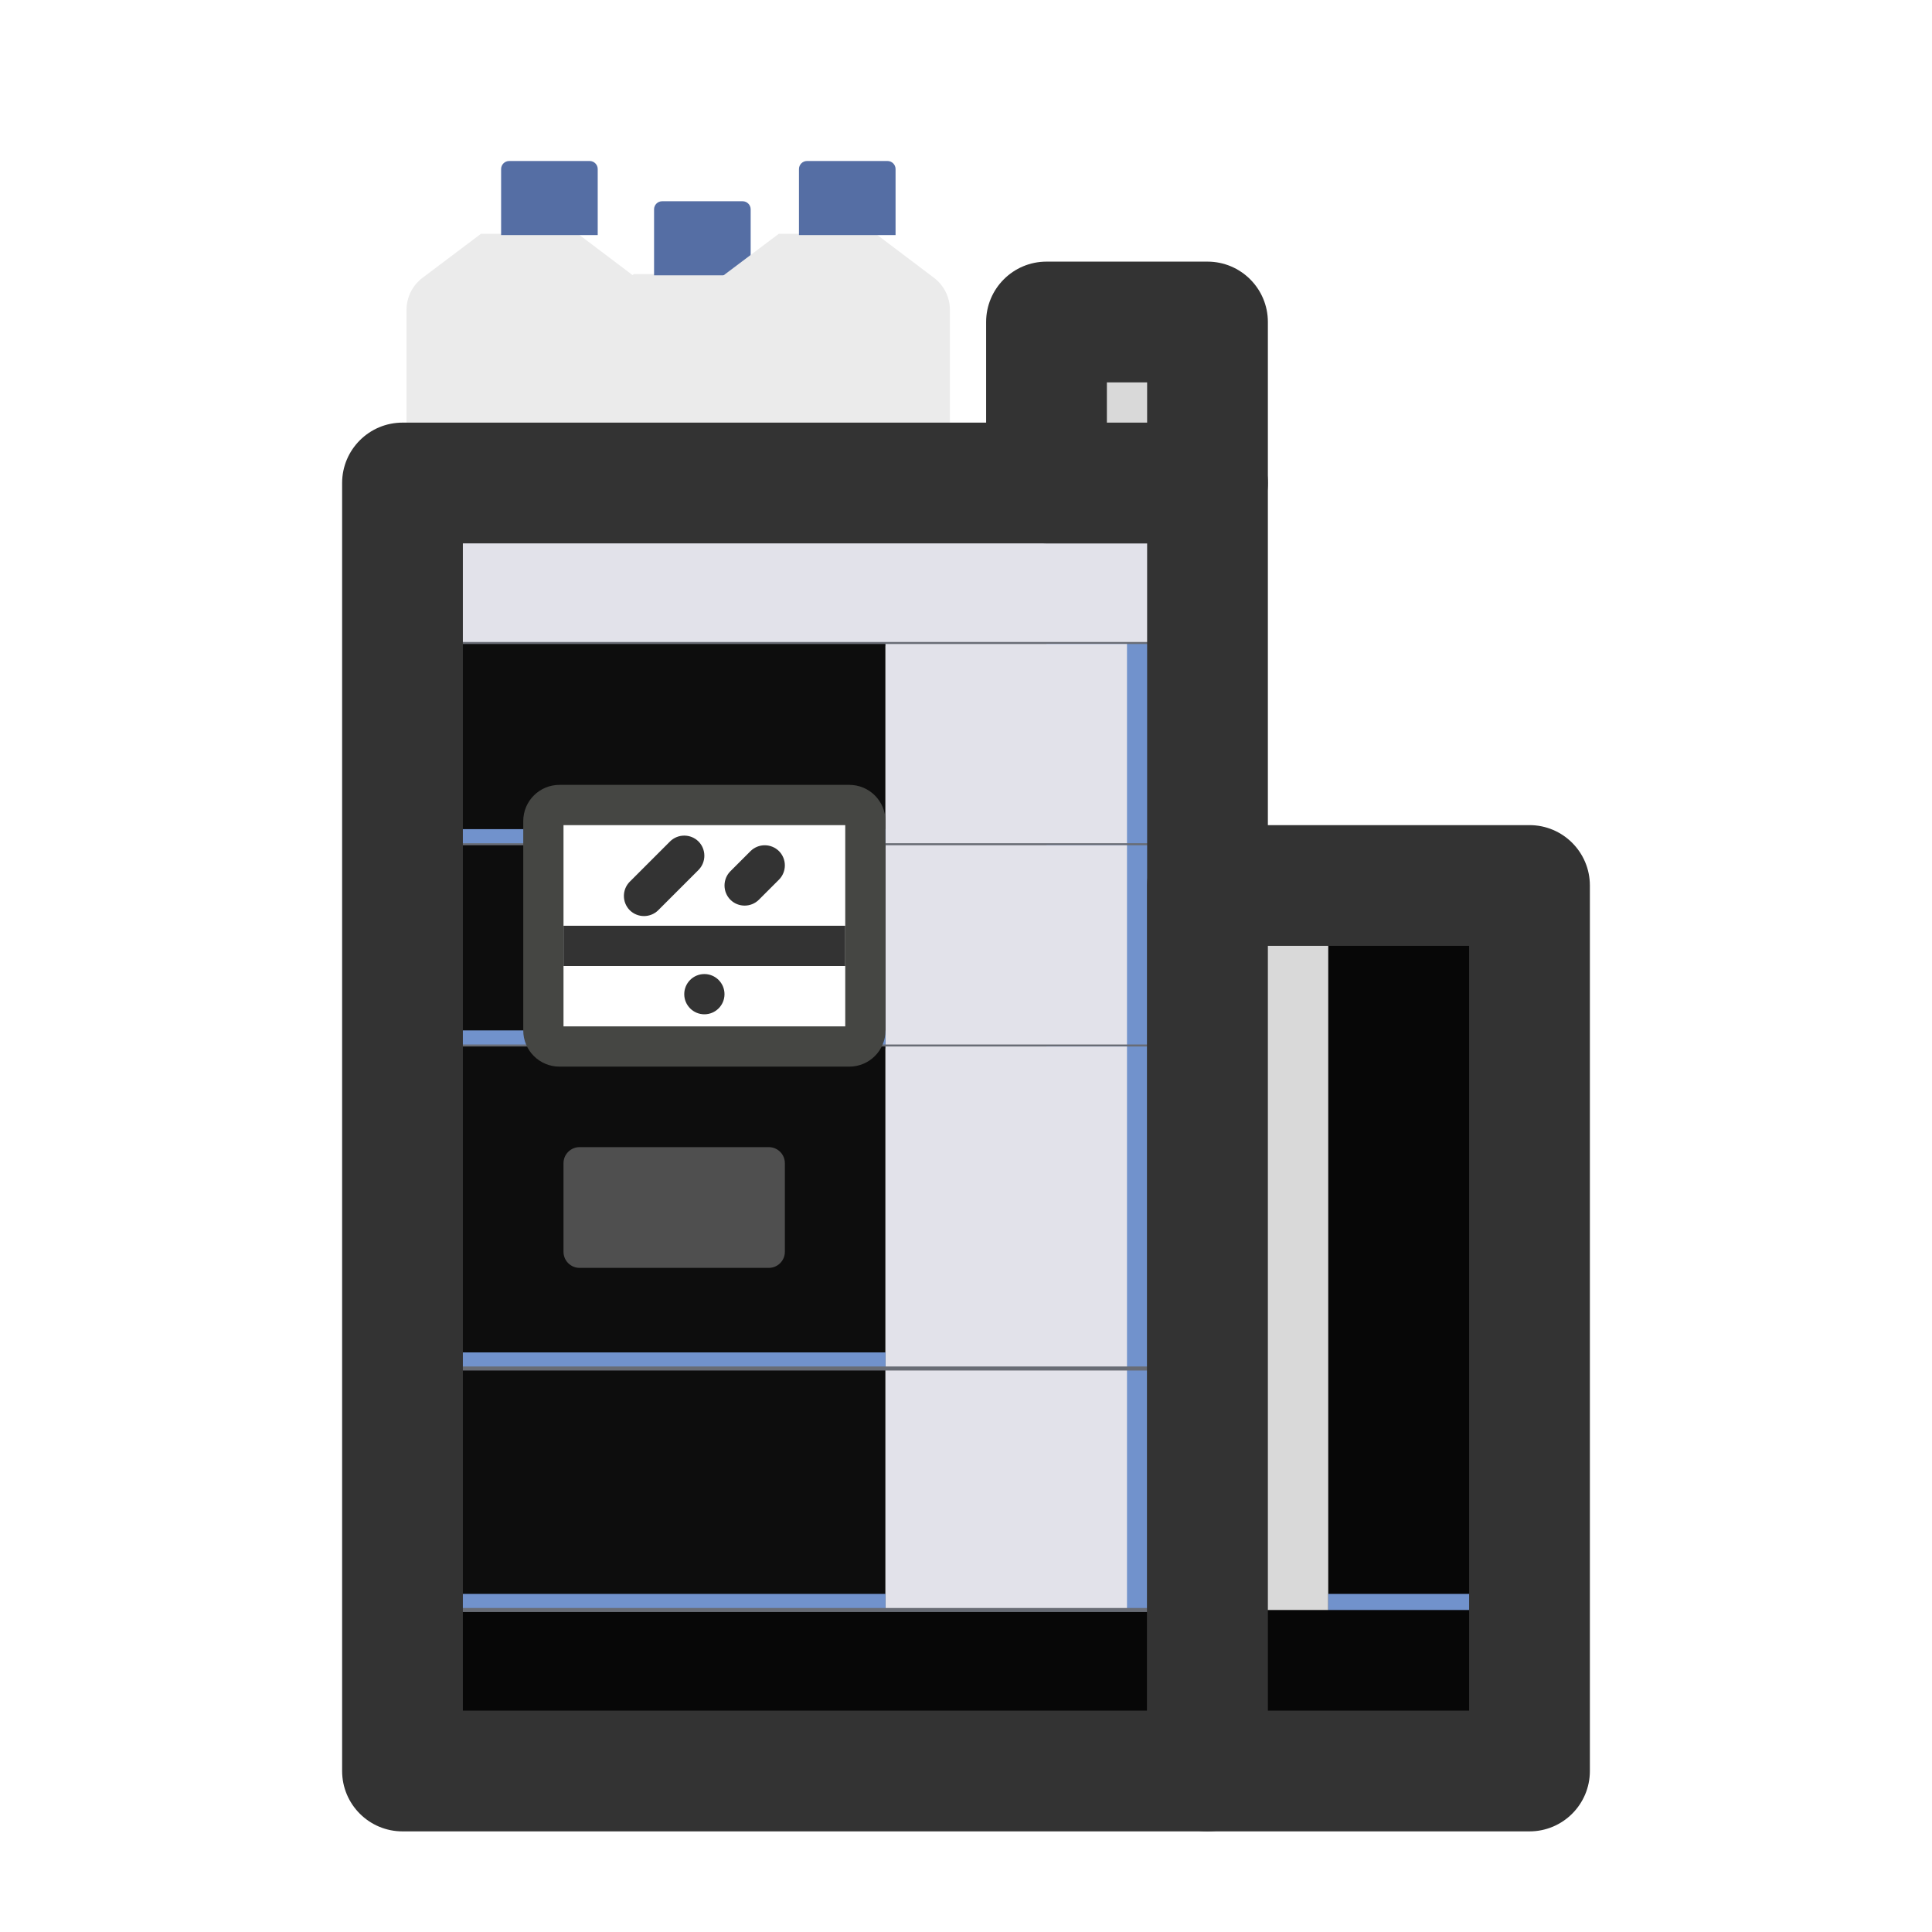 <svg width="24" height="24" viewBox="0 0 24 24" fill="none" xmlns="http://www.w3.org/2000/svg">
<g filter="url(#filter0_i_3274_991)">
<path d="M10.25 4.349V7.3C10.25 7.411 10.16 7.5 10.05 7.5H7.4C7.289 7.5 7.2 7.411 7.2 7.3V4.35C7.2 4.192 7.274 4.044 7.399 3.95L8.125 3.404H9.328L10.051 3.95C10.176 4.044 10.25 4.192 10.25 4.349Z" fill="#EBEBEB"/>
</g>
<path d="M8.125 2.6C8.125 2.545 8.17 2.5 8.225 2.5H9.225C9.28 2.5 9.325 2.545 9.325 2.6V3.42H8.125L8.125 2.6Z" fill="#556EA4"/>
<g filter="url(#filter1_i_3274_991)">
<path d="M8.35 3.849V6.8C8.35 6.911 8.26 7 8.15 7H5.5C5.39 7 5.3 6.911 5.3 6.8V3.85C5.3 3.692 5.374 3.544 5.5 3.45L6.225 2.904H7.428L8.151 3.45C8.276 3.544 8.35 3.692 8.35 3.849Z" fill="#EBEBEB"/>
</g>
<path d="M6.225 2.1C6.225 2.045 6.27 2 6.325 2H7.325C7.38 2 7.425 2.045 7.425 2.1V2.92H6.225L6.225 2.1Z" fill="#556EA4"/>
<g filter="url(#filter2_i_3274_991)">
<path d="M12.05 3.849V6.8C12.05 6.911 11.96 7 11.85 7H9.2C9.09 7 9 6.911 9 6.8V3.85C9 3.692 9.074 3.544 9.199 3.45L9.925 2.904H11.128L11.851 3.45C11.976 3.544 12.05 3.692 12.05 3.849Z" fill="#EBEBEB"/>
</g>
<path d="M9.925 2.1C9.925 2.045 9.97 2 10.025 2H11.025C11.08 2 11.125 2.045 11.125 2.1V2.92H9.925L9.925 2.1Z" fill="#556EA4"/>
<path d="M5 6V8H15V6H5Z" fill="#E2E2EA"/>
<path d="M5 20V22H19V20H5Z" fill="#070707"/>
<path fill-rule="evenodd" clip-rule="evenodd" d="M15 8.025H5V7.975H15V8.025Z" fill="#686C75"/>
<path d="M5 8V10.5H11V8H5Z" fill="#0D0D0D"/>
<path d="M13 8V10.5H15V8H13Z" fill="#7192CC"/>
<path d="M11 8V10.5H14V8H11Z" fill="#E2E2EA"/>
<path d="M5 10.3V10.5H11V10.3H5Z" fill="#7192CC"/>
<path fill-rule="evenodd" clip-rule="evenodd" d="M15 10.525H5V10.475H15V10.525Z" fill="#686C75"/>
<path d="M5 10.5V13H11V10.5H5Z" fill="#0D0D0D"/>
<path d="M13 10.5V13H15V10.5H13Z" fill="#7192CC"/>
<path d="M11 10.5V13H14V10.5H11Z" fill="#E2E2EA"/>
<path d="M5 12.8V13H11V12.8H5Z" fill="#7192CC"/>
<path fill-rule="evenodd" clip-rule="evenodd" d="M15 13.025H5V12.975H15V13.025Z" fill="#686C75"/>
<path d="M5 17V20H11V17H5Z" fill="#0D0D0D"/>
<path d="M13 17V20H15V17H13Z" fill="#7192CC"/>
<path d="M11 17V20H14V17H11Z" fill="#E2E2EA"/>
<path d="M5 19.8V20H11V19.8H5Z" fill="#7192CC"/>
<path fill-rule="evenodd" clip-rule="evenodd" d="M15 20.025H5V19.975H15V20.025Z" fill="#686C75"/>
<path d="M5 13V17H11V13H5Z" fill="#0D0D0D"/>
<path d="M7 14.45V15.55C7 15.661 7.09 15.75 7.2 15.75H9.55C9.66 15.75 9.75 15.661 9.75 15.55V14.45C9.75 14.339 9.66 14.25 9.55 14.25H7.2C7.09 14.25 7 14.339 7 14.45Z" fill="#4F4F4F"/>
<path d="M13 13V17H15V13H13Z" fill="#7192CC"/>
<path d="M11 13V17H14V13H11Z" fill="#E2E2EA"/>
<path d="M5 16.8V17H11V16.8H5Z" fill="#7192CC"/>
<path fill-rule="evenodd" clip-rule="evenodd" d="M15 17.025H5V16.975H15V17.025Z" fill="#686C75"/>
<path fill-rule="evenodd" clip-rule="evenodd" d="M4.25 6C4.25 5.586 4.586 5.25 5 5.25H15C15.414 5.25 15.75 5.586 15.75 6V22C15.75 22.414 15.414 22.75 15 22.75H5C4.586 22.75 4.25 22.414 4.25 22V6ZM5.75 6.75V21.25H14.25V6.75H5.75Z" fill="#333333"/>
<path d="M16 11V21H19V11H16Z" fill="#070707"/>
<path d="M15.5 11V21H16.5V11H15.5Z" fill="#D9D9D9"/>
<path d="M15 20V22H19V20H15Z" fill="#070707"/>
<path d="M16.5 19.8V20H19.5V19.8H16.5Z" fill="#7192CC"/>
<path fill-rule="evenodd" clip-rule="evenodd" d="M14.25 11C14.25 10.586 14.586 10.25 15 10.25H19C19.414 10.25 19.75 10.586 19.75 11V22C19.75 22.414 19.414 22.75 19 22.75H15C14.586 22.75 14.25 22.414 14.25 22V11ZM15.75 11.75V21.25H18.25V11.75H15.75Z" fill="#333333"/>
<path d="M13 4H15V6H13V4Z" fill="#D9D9D9"/>
<path fill-rule="evenodd" clip-rule="evenodd" d="M12.25 4C12.25 3.586 12.586 3.25 13 3.25H15C15.414 3.25 15.75 3.586 15.75 4V6C15.75 6.414 15.414 6.75 15 6.75H13C12.586 6.75 12.25 6.414 12.25 6V4ZM13.75 4.75V5.25H14.25V4.75H13.75Z" fill="#333333"/>
<path d="M6.75 10.2V12.8C6.75 12.911 6.84 13 6.95 13H10.55C10.661 13 10.75 12.911 10.75 12.8V10.2C10.75 10.089 10.661 10 10.55 10H6.95C6.84 10 6.75 10.089 6.75 10.2Z" fill="white"/>
<path fill-rule="evenodd" clip-rule="evenodd" d="M7 10.25V12.75H10.5V10.25H7ZM6.5 10.2C6.5 9.951 6.701 9.75 6.95 9.75H10.55C10.799 9.75 11 9.951 11 10.2V12.8C11 13.049 10.799 13.25 10.55 13.25H6.95C6.701 13.25 6.5 13.049 6.5 12.8V10.2Z" fill="#454643"/>
<path d="M9 12.35C9 12.488 8.888 12.6 8.75 12.6C8.612 12.6 8.5 12.488 8.5 12.35C8.5 12.212 8.612 12.1 8.75 12.1C8.888 12.1 9 12.212 9 12.35Z" fill="#333333"/>
<path fill-rule="evenodd" clip-rule="evenodd" d="M10.5 12H7V11.5H10.5V12Z" fill="#333333"/>
<path fill-rule="evenodd" clip-rule="evenodd" d="M8.677 10.453C8.774 10.551 8.774 10.709 8.677 10.807L8.177 11.307C8.079 11.404 7.921 11.404 7.823 11.307C7.726 11.209 7.726 11.051 7.823 10.953L8.323 10.453C8.421 10.356 8.579 10.356 8.677 10.453Z" fill="#333333"/>
<path fill-rule="evenodd" clip-rule="evenodd" d="M9.677 10.573C9.774 10.671 9.774 10.829 9.677 10.927L9.427 11.177C9.329 11.274 9.171 11.274 9.073 11.177C8.976 11.079 8.976 10.921 9.073 10.823L9.323 10.573C9.421 10.476 9.579 10.476 9.677 10.573Z" fill="#333333"/>
<defs>
<filter id="filter0_i_3274_991" x="6.95" y="3.404" width="3.3" height="4.096" filterUnits="userSpaceOnUse" color-interpolation-filters="sRGB">
<feFlood flood-opacity="0" result="BackgroundImageFix"/>
<feBlend mode="normal" in="SourceGraphic" in2="BackgroundImageFix" result="shape"/>
<feColorMatrix in="SourceAlpha" type="matrix" values="0 0 0 0 0 0 0 0 0 0 0 0 0 0 0 0 0 0 127 0" result="hardAlpha"/>
<feOffset dx="-0.25"/>
<feGaussianBlur stdDeviation="0.25"/>
<feComposite in2="hardAlpha" operator="arithmetic" k2="-1" k3="1"/>
<feColorMatrix type="matrix" values="0 0 0 0 0 0 0 0 0 0 0 0 0 0 0 0 0 0 0.25 0"/>
<feBlend mode="normal" in2="shape" result="effect1_innerShadow_3274_991"/>
</filter>
<filter id="filter1_i_3274_991" x="5.05" y="2.904" width="3.3" height="4.096" filterUnits="userSpaceOnUse" color-interpolation-filters="sRGB">
<feFlood flood-opacity="0" result="BackgroundImageFix"/>
<feBlend mode="normal" in="SourceGraphic" in2="BackgroundImageFix" result="shape"/>
<feColorMatrix in="SourceAlpha" type="matrix" values="0 0 0 0 0 0 0 0 0 0 0 0 0 0 0 0 0 0 127 0" result="hardAlpha"/>
<feOffset dx="-0.25"/>
<feGaussianBlur stdDeviation="0.25"/>
<feComposite in2="hardAlpha" operator="arithmetic" k2="-1" k3="1"/>
<feColorMatrix type="matrix" values="0 0 0 0 0 0 0 0 0 0 0 0 0 0 0 0 0 0 0.25 0"/>
<feBlend mode="normal" in2="shape" result="effect1_innerShadow_3274_991"/>
</filter>
<filter id="filter2_i_3274_991" x="8.75" y="2.904" width="3.3" height="4.096" filterUnits="userSpaceOnUse" color-interpolation-filters="sRGB">
<feFlood flood-opacity="0" result="BackgroundImageFix"/>
<feBlend mode="normal" in="SourceGraphic" in2="BackgroundImageFix" result="shape"/>
<feColorMatrix in="SourceAlpha" type="matrix" values="0 0 0 0 0 0 0 0 0 0 0 0 0 0 0 0 0 0 127 0" result="hardAlpha"/>
<feOffset dx="-0.25"/>
<feGaussianBlur stdDeviation="0.25"/>
<feComposite in2="hardAlpha" operator="arithmetic" k2="-1" k3="1"/>
<feColorMatrix type="matrix" values="0 0 0 0 0 0 0 0 0 0 0 0 0 0 0 0 0 0 0.25 0"/>
<feBlend mode="normal" in2="shape" result="effect1_innerShadow_3274_991"/>
</filter>
</defs>
</svg>
